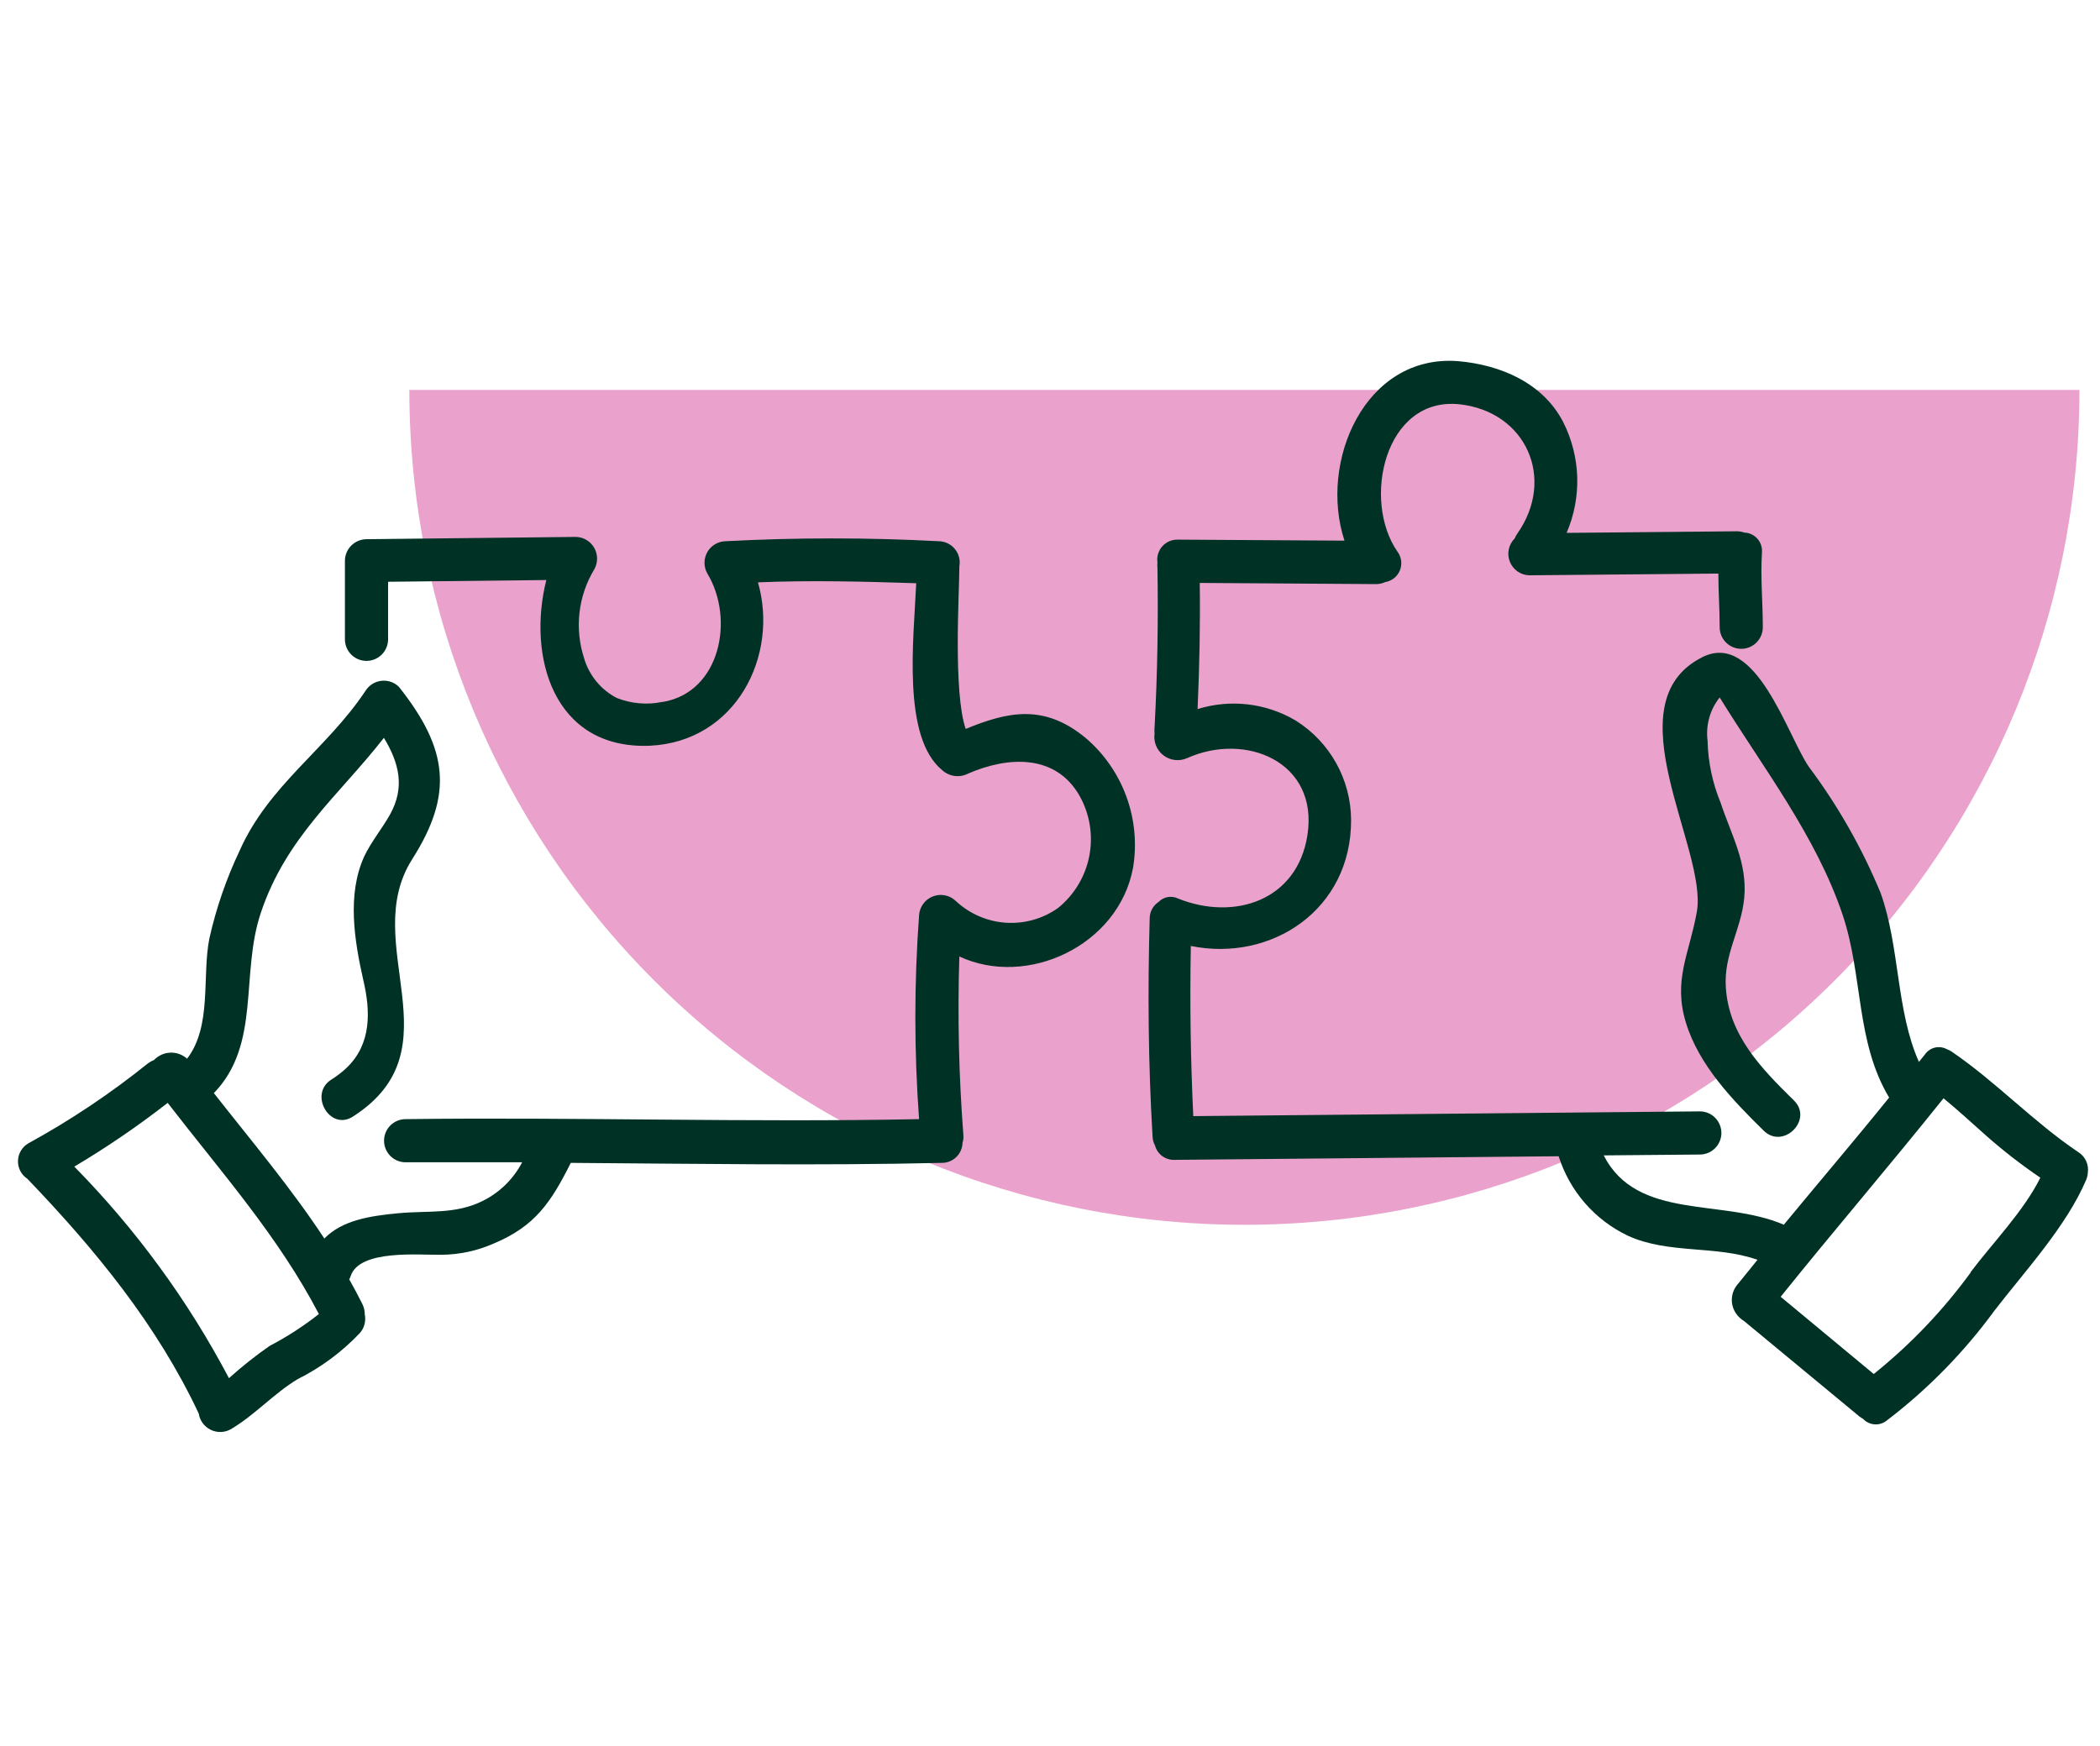 <svg width="101" height="84" viewBox="0 0 101 84" fill="none" xmlns="http://www.w3.org/2000/svg">
<g clip-path="url(#clip0_1209_12206)">
<g clip-path="url(#clip1_1209_12206)">
<path d="M100.012 18.757C100.012 29.409 95.781 39.624 88.249 47.156C80.717 54.688 70.502 58.919 59.85 58.919C49.199 58.919 38.983 54.688 31.451 47.156C23.92 39.624 19.688 29.409 19.688 18.757" fill="#EAA2CC"/>
<path d="M52.208 35.494C50.202 33.84 48.458 34.241 46.445 35.065C45.836 33.286 46.14 28.443 46.14 27.301C46.14 27.301 46.14 27.301 46.14 27.246C46.168 27.099 46.162 26.948 46.125 26.803C46.088 26.659 46.019 26.524 45.924 26.409C45.829 26.293 45.71 26.2 45.575 26.135C45.441 26.071 45.293 26.037 45.144 26.035C41.733 25.855 38.315 25.855 34.904 26.035C34.724 26.038 34.547 26.088 34.392 26.18C34.237 26.271 34.109 26.402 34.02 26.558C33.93 26.714 33.883 26.891 33.883 27.071C33.883 27.251 33.929 27.428 34.018 27.585C35.347 29.785 34.634 33.293 31.894 33.764H31.859C31.126 33.918 30.363 33.853 29.666 33.577C29.29 33.382 28.956 33.113 28.686 32.786C28.417 32.459 28.215 32.081 28.095 31.674C27.863 30.965 27.786 30.214 27.871 29.472C27.955 28.73 28.2 28.016 28.587 27.378C28.674 27.22 28.718 27.043 28.717 26.863C28.715 26.683 28.667 26.507 28.578 26.351C28.488 26.195 28.359 26.065 28.204 25.973C28.05 25.881 27.874 25.831 27.694 25.828L17.62 25.938C17.348 25.942 17.087 26.052 16.895 26.244C16.702 26.437 16.592 26.697 16.589 26.969V30.754C16.589 31.029 16.698 31.293 16.893 31.488C17.087 31.683 17.352 31.792 17.627 31.792C17.902 31.792 18.166 31.683 18.361 31.488C18.555 31.293 18.665 31.029 18.665 30.754V27.986L26.276 27.903C25.355 31.557 26.601 36.054 31.244 35.874C35.395 35.687 37.471 31.543 36.454 28.014C38.986 27.91 41.525 27.973 44.065 28.056C43.947 30.747 43.373 35.459 45.317 37.05C45.484 37.202 45.694 37.299 45.918 37.328C46.142 37.356 46.37 37.315 46.569 37.21C48.486 36.379 50.776 36.262 51.925 38.289C52.416 39.165 52.581 40.187 52.391 41.174C52.201 42.16 51.668 43.048 50.887 43.679C50.154 44.199 49.263 44.449 48.367 44.387C47.47 44.325 46.622 43.955 45.967 43.34C45.823 43.202 45.643 43.109 45.448 43.07C45.252 43.032 45.05 43.05 44.864 43.123C44.679 43.196 44.518 43.32 44.401 43.481C44.284 43.642 44.215 43.833 44.203 44.032C43.964 47.296 43.964 50.572 44.203 53.836C35.976 54.002 27.742 53.732 19.509 53.836C19.233 53.836 18.97 53.946 18.775 54.14C18.58 54.335 18.471 54.599 18.471 54.874C18.471 55.149 18.58 55.413 18.775 55.608C18.97 55.803 19.233 55.912 19.509 55.912C21.377 55.912 23.245 55.912 25.113 55.912C24.69 56.723 24.019 57.378 23.197 57.78C21.889 58.424 20.588 58.23 19.177 58.361C17.765 58.493 16.464 58.7 15.599 59.579C13.994 57.137 12.098 54.895 10.286 52.584C12.555 50.238 11.552 46.883 12.541 43.921C13.759 40.268 16.298 38.268 18.464 35.494C19.204 36.718 19.481 37.874 18.762 39.175C18.374 39.867 17.848 40.496 17.509 41.216C16.686 43.042 17.046 45.25 17.468 47.125C17.827 48.64 17.876 50.218 16.665 51.373C16.442 51.583 16.198 51.771 15.938 51.933C14.831 52.625 15.862 54.431 16.976 53.712C22.055 50.453 17.239 45.409 19.82 41.34C21.806 38.22 21.571 36.047 19.183 33.037C19.072 32.928 18.936 32.846 18.788 32.797C18.64 32.747 18.482 32.732 18.327 32.752C18.172 32.772 18.024 32.827 17.893 32.912C17.762 32.997 17.652 33.111 17.571 33.245C15.689 36.061 12.922 37.763 11.517 40.939C10.881 42.281 10.396 43.69 10.071 45.139C9.704 46.972 10.209 49.339 8.999 50.93C8.777 50.731 8.487 50.626 8.19 50.638C7.893 50.65 7.612 50.777 7.407 50.992C7.303 51.032 7.206 51.086 7.117 51.152C5.317 52.601 3.393 53.888 1.367 54.999C1.218 55.084 1.094 55.206 1.006 55.354C0.918 55.501 0.87 55.668 0.865 55.84C0.86 56.011 0.899 56.181 0.978 56.333C1.058 56.485 1.175 56.614 1.318 56.708C4.57 60.098 7.546 63.717 9.559 68C9.584 68.165 9.649 68.322 9.748 68.457C9.847 68.593 9.976 68.702 10.126 68.777C10.276 68.851 10.442 68.889 10.609 68.886C10.777 68.883 10.941 68.84 11.088 68.761C12.264 68.069 13.164 67.038 14.312 66.346C15.436 65.785 16.453 65.031 17.315 64.118C17.419 63.998 17.493 63.855 17.532 63.702C17.572 63.548 17.576 63.388 17.544 63.232C17.545 63.062 17.507 62.894 17.433 62.741C17.232 62.333 17.018 61.938 16.796 61.544C16.825 61.494 16.848 61.44 16.866 61.385C17.288 60.084 20.194 60.382 21.238 60.361C22.101 60.353 22.953 60.169 23.743 59.821C25.75 58.984 26.511 57.815 27.452 55.94C33.402 55.981 39.353 56.078 45.303 55.94C45.562 55.94 45.811 55.838 45.996 55.657C46.181 55.476 46.287 55.23 46.293 54.971C46.332 54.853 46.346 54.728 46.334 54.604C46.114 51.745 46.049 48.877 46.14 46.011C49.399 47.533 53.793 45.485 54.492 41.755C54.685 40.603 54.576 39.421 54.175 38.324C53.775 37.226 53.098 36.251 52.208 35.494ZM12.963 64.748C12.281 65.223 11.63 65.741 11.012 66.297C9.042 62.56 6.536 59.132 3.574 56.12C5.134 55.193 6.634 54.169 8.065 53.054C10.618 56.362 13.399 59.489 15.336 63.212C14.595 63.797 13.801 64.311 12.963 64.748Z" fill="#003125"/>
<path d="M99.964 55.428C97.791 53.968 96.013 52.051 93.861 50.585C93.788 50.536 93.709 50.496 93.626 50.467C93.451 50.374 93.248 50.349 93.055 50.396C92.862 50.444 92.694 50.56 92.581 50.723L92.291 51.083C91.19 48.62 91.377 45.547 90.45 42.96C89.555 40.796 88.393 38.753 86.99 36.878C85.966 35.376 84.451 30.339 81.891 31.605C77.449 33.813 82.154 40.863 81.608 43.873C81.248 45.886 80.459 47.139 81.082 49.187C81.704 51.235 83.323 52.916 84.825 54.39C85.766 55.317 87.226 53.864 86.278 52.937C84.693 51.38 83.157 49.803 83.005 47.513C82.894 45.9 83.746 44.745 83.891 43.174C84.043 41.5 83.268 40.171 82.756 38.621C82.362 37.67 82.149 36.654 82.126 35.626C82.079 35.258 82.107 34.885 82.207 34.529C82.306 34.172 82.477 33.839 82.708 33.55C84.783 36.919 87.35 40.22 88.623 44.011C89.606 46.945 89.246 50.107 90.858 52.799C89.184 54.874 87.475 56.874 85.793 58.915C82.825 57.635 78.743 58.735 77.131 55.58L81.753 55.539C82.028 55.539 82.292 55.429 82.487 55.235C82.681 55.04 82.791 54.776 82.791 54.501C82.791 54.226 82.681 53.962 82.487 53.767C82.292 53.572 82.028 53.463 81.753 53.463L57.391 53.691C57.261 50.965 57.222 48.237 57.273 45.506C61.134 46.295 65.002 43.769 64.981 39.431C64.974 38.479 64.728 37.544 64.265 36.712C63.801 35.88 63.136 35.178 62.331 34.671C61.626 34.25 60.84 33.983 60.024 33.886C59.209 33.79 58.382 33.866 57.598 34.11C57.688 32.09 57.73 30.062 57.702 28.042L66.171 28.098C66.326 28.1 66.48 28.067 66.621 28.001C66.776 27.976 66.922 27.912 67.045 27.815C67.168 27.718 67.265 27.59 67.325 27.446C67.385 27.301 67.408 27.143 67.39 26.987C67.372 26.831 67.314 26.682 67.223 26.555C65.486 24.084 66.593 19.061 70.205 19.449C73.388 19.802 74.841 23.019 72.972 25.676C72.923 25.747 72.881 25.824 72.848 25.904C72.705 26.047 72.607 26.228 72.566 26.425C72.524 26.623 72.541 26.828 72.615 27.016C72.688 27.204 72.815 27.366 72.979 27.484C73.143 27.601 73.338 27.667 73.54 27.675L82.645 27.592C82.645 28.45 82.708 29.308 82.708 30.173C82.708 30.448 82.817 30.712 83.012 30.907C83.206 31.102 83.47 31.211 83.746 31.211C84.021 31.211 84.285 31.102 84.479 30.907C84.674 30.712 84.783 30.448 84.783 30.173C84.783 28.969 84.666 27.772 84.742 26.568C84.751 26.45 84.736 26.33 84.698 26.217C84.66 26.104 84.599 26 84.52 25.912C84.44 25.823 84.343 25.752 84.235 25.701C84.127 25.651 84.01 25.624 83.891 25.62C83.771 25.577 83.644 25.556 83.517 25.558L75.346 25.634C75.711 24.787 75.885 23.87 75.857 22.948C75.828 22.027 75.597 21.122 75.18 20.3C74.204 18.418 72.177 17.553 70.129 17.373C65.645 17.027 63.417 22.216 64.663 26.008L56.657 25.959C56.516 25.954 56.375 25.98 56.245 26.035C56.115 26.089 55.999 26.172 55.904 26.277C55.81 26.382 55.74 26.507 55.699 26.642C55.658 26.777 55.647 26.92 55.668 27.06C55.657 27.147 55.657 27.235 55.668 27.323C55.709 29.876 55.668 32.436 55.529 34.989C55.518 35.086 55.518 35.183 55.529 35.279C55.5 35.477 55.523 35.679 55.598 35.864C55.672 36.049 55.795 36.211 55.953 36.333C56.111 36.455 56.298 36.533 56.496 36.558C56.694 36.583 56.896 36.555 57.079 36.477C59.902 35.197 63.417 36.643 62.884 40.157C62.4 43.333 59.356 44.309 56.657 43.223C56.504 43.149 56.331 43.125 56.163 43.154C55.995 43.184 55.842 43.266 55.723 43.389C55.59 43.476 55.481 43.595 55.406 43.735C55.331 43.876 55.292 44.032 55.294 44.191C55.197 47.685 55.225 51.173 55.432 54.66C55.436 54.815 55.476 54.967 55.55 55.103C55.605 55.309 55.729 55.49 55.902 55.616C56.074 55.742 56.285 55.805 56.498 55.795L74.965 55.622C75.228 56.454 75.66 57.224 76.234 57.882C76.808 58.54 77.511 59.073 78.3 59.448C80.265 60.341 82.514 59.891 84.527 60.603L83.524 61.842C83.374 62.041 83.292 62.284 83.292 62.534C83.292 62.784 83.374 63.026 83.524 63.226C83.621 63.357 83.744 63.467 83.884 63.551L89.419 68.132C89.478 68.178 89.541 68.219 89.606 68.256C89.751 68.411 89.95 68.505 90.162 68.519C90.374 68.534 90.583 68.467 90.748 68.332C92.721 66.827 94.467 65.044 95.93 63.039C97.404 61.129 99.39 58.984 100.338 56.749C100.381 56.644 100.407 56.532 100.414 56.417C100.442 56.227 100.415 56.032 100.336 55.856C100.256 55.68 100.127 55.532 99.964 55.428ZM94.781 61.212C93.45 63.039 91.881 64.682 90.118 66.097L85.641 62.382C88.222 59.171 90.9 56.051 93.474 52.833C94.166 53.401 94.858 54.037 95.549 54.653C96.367 55.373 97.229 56.041 98.13 56.653C97.348 58.244 95.805 59.828 94.781 61.192V61.212Z" fill="#003125"/>
</g>
</g>
<defs>
<clipPath id="clip0_1209_12206">
<rect width="99.566" height="83.041" fill="white" transform="translate(0.862 0.07)"/>
</clipPath>
<clipPath id="clip1_1209_12206">
<rect width="99.566" height="83.029" fill="white" transform="translate(0.862 0.076)"/>
</clipPath>
</defs>
</svg>
